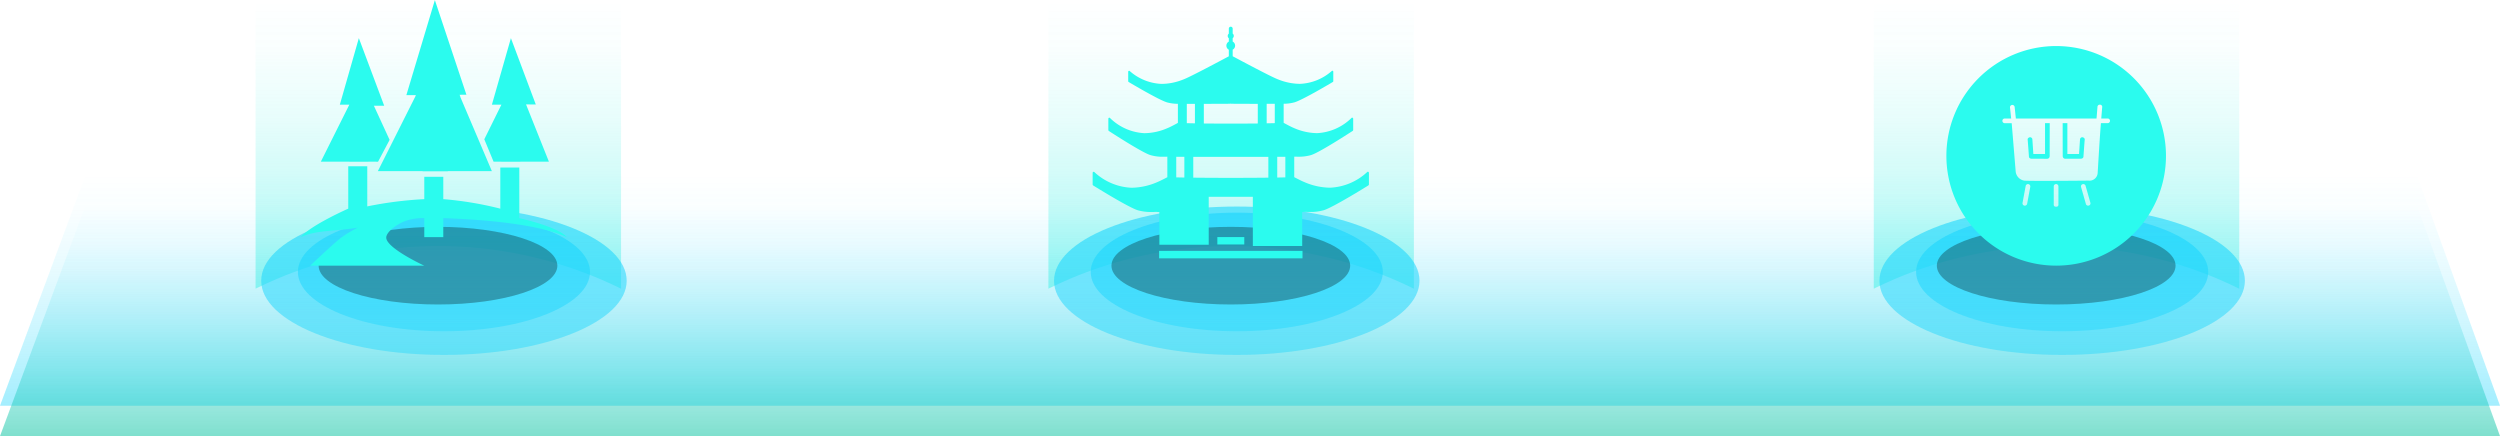 <svg id="组_629" data-name="组 629" xmlns="http://www.w3.org/2000/svg" xmlns:xlink="http://www.w3.org/1999/xlink" width="560.198" height="97.721" viewBox="0 0 560.198 97.721">
  <defs>
    <style>
      .cls-1 {
        fill: url(#linear-gradient);
      }

      .cls-2 {
        fill: url(#linear-gradient-2);
      }

      .cls-3 {
        fill: url(#linear-gradient-3);
      }

      .cls-4 {
        fill: url(#linear-gradient-4);
      }

      .cls-5 {
        opacity: 0.3;
      }

      .cls-6 {
        fill: #2bfbee;
      }

      .cls-7 {
        filter: url(#椭圆_201);
      }

      .cls-8 {
        filter: url(#椭圆_200);
      }

      .cls-9 {
        filter: url(#椭圆_199);
      }

      .cls-10 {
        filter: url(#椭圆_198);
      }

      .cls-11 {
        filter: url(#椭圆_197);
      }

      .cls-12 {
        filter: url(#椭圆_196);
      }
    </style>
    <linearGradient id="linear-gradient" x1="0.5" y1="1" x2="0.5" gradientUnits="objectBoundingBox">
      <stop offset="0" stop-color="#19d5fd" stop-opacity="0.4"/>
      <stop offset="0.024" stop-color="#19d5fd" stop-opacity="0.384"/>
      <stop offset="0.327" stop-color="#19d5fd" stop-opacity="0.22"/>
      <stop offset="0.602" stop-color="#19d5fd" stop-opacity="0.098"/>
      <stop offset="0.835" stop-color="#19d5fd" stop-opacity="0.027"/>
      <stop offset="1" stop-color="#19d5fd" stop-opacity="0"/>
    </linearGradient>
    <linearGradient id="linear-gradient-2" x1="0.5" y1="1" x2="0.5" gradientUnits="objectBoundingBox">
      <stop offset="0" stop-color="#00c19c" stop-opacity="0.502"/>
      <stop offset="0.306" stop-color="#0ac9c5" stop-opacity="0.286"/>
      <stop offset="0.589" stop-color="#12cfe3" stop-opacity="0.129"/>
      <stop offset="0.83" stop-color="#17d3f6" stop-opacity="0.035"/>
      <stop offset="1" stop-color="#19d5fd" stop-opacity="0"/>
    </linearGradient>
    <linearGradient id="linear-gradient-3" x1="0.5" y1="1" x2="0.5" gradientUnits="objectBoundingBox">
      <stop offset="0" stop-color="#1aeee0" stop-opacity="0.4"/>
      <stop offset="0.3" stop-color="#1aeddf" stop-opacity="0.235"/>
      <stop offset="0.585" stop-color="#1aeddf" stop-opacity="0.106"/>
      <stop offset="0.828" stop-color="#1aeddf" stop-opacity="0.027"/>
      <stop offset="1" stop-color="#1aeddf" stop-opacity="0"/>
    </linearGradient>
    <linearGradient id="linear-gradient-4" x1="0.5" y1="1" x2="0.5" gradientUnits="objectBoundingBox">
      <stop offset="0" stop-color="#19d5fd" stop-opacity="0.4"/>
      <stop offset="0.37" stop-color="#19d5fd" stop-opacity="0.502"/>
      <stop offset="0.739" stop-color="#19d5fd" stop-opacity="0.573"/>
      <stop offset="1" stop-color="#19d5fd" stop-opacity="0.6"/>
    </linearGradient>
    <filter id="椭圆_196" x="419.024" y="44.168" width="86.123" height="37.483" filterUnits="userSpaceOnUse">
      <feOffset dx="1.409" dy="1.409" input="SourceAlpha"/>
      <feGaussianBlur stdDeviation="0.705" result="blur"/>
      <feFlood flood-opacity="0.302"/>
      <feComposite operator="in" in2="blur"/>
      <feComposite in="SourceGraphic"/>
    </filter>
    <filter id="椭圆_197" x="427.242" y="45.534" width="69.687" height="30.808" filterUnits="userSpaceOnUse">
      <feOffset dx="1.409" dy="1.409" input="SourceAlpha"/>
      <feGaussianBlur stdDeviation="0.705" result="blur-2"/>
      <feFlood flood-opacity="0.302"/>
      <feComposite operator="in" in2="blur-2"/>
      <feComposite in="SourceGraphic"/>
    </filter>
    <filter id="椭圆_198" x="234.073" y="44.168" width="86.123" height="37.483" filterUnits="userSpaceOnUse">
      <feOffset dx="1.409" dy="1.409" input="SourceAlpha"/>
      <feGaussianBlur stdDeviation="0.705" result="blur-3"/>
      <feFlood flood-opacity="0.302"/>
      <feComposite operator="in" in2="blur-3"/>
      <feComposite in="SourceGraphic"/>
    </filter>
    <filter id="椭圆_199" x="242.291" y="45.534" width="69.687" height="30.808" filterUnits="userSpaceOnUse">
      <feOffset dx="1.409" dy="1.409" input="SourceAlpha"/>
      <feGaussianBlur stdDeviation="0.705" result="blur-4"/>
      <feFlood flood-opacity="0.302"/>
      <feComposite operator="in" in2="blur-4"/>
      <feComposite in="SourceGraphic"/>
    </filter>
    <filter id="椭圆_200" x="56.419" y="44.168" width="86.123" height="37.483" filterUnits="userSpaceOnUse">
      <feOffset dx="1.409" dy="1.409" input="SourceAlpha"/>
      <feGaussianBlur stdDeviation="0.705" result="blur-5"/>
      <feFlood flood-opacity="0.302"/>
      <feComposite operator="in" in2="blur-5"/>
      <feComposite in="SourceGraphic"/>
    </filter>
    <filter id="椭圆_201" x="64.637" y="45.534" width="69.687" height="30.808" filterUnits="userSpaceOnUse">
      <feOffset dx="1.409" dy="1.409" input="SourceAlpha"/>
      <feGaussianBlur stdDeviation="0.705" result="blur-6"/>
      <feFlood flood-opacity="0.302"/>
      <feComposite operator="in" in2="blur-6"/>
      <feComposite in="SourceGraphic"/>
    </filter>
  </defs>
  <path id="路径_582" data-name="路径 582" class="cls-1" d="M84.388,2815.841,65.14,2867.725h560.2l-18.692-51.885Z" transform="translate(-65.14 -2776.805)"/>
  <path id="路径_583" data-name="路径 583" class="cls-2" d="M84.388,2822.641,65.14,2874.526h560.2l-18.692-51.885Z" transform="translate(-65.14 -2776.805)"/>
  <g id="组_606" data-name="组 606" transform="translate(419.729)">
    <path id="路径_584" data-name="路径 584" class="cls-3" d="M566.911,2841.5h0a92.445,92.445,0,0,0-81.9,0h0V2776.8h81.9Z" transform="translate(-484.869 -2776.805)"/>
    <g id="组_605" data-name="组 605" transform="translate(0 44.872)">
      <g class="cls-12" transform="matrix(1, 0, 0, 1, -419.73, -44.87)">
        <ellipse id="椭圆_196-2" data-name="椭圆 196" class="cls-4" cx="40.947" cy="16.627" rx="40.947" ry="16.627" transform="translate(419.73 44.87)"/>
      </g>
      <g class="cls-11" transform="matrix(1, 0, 0, 1, -419.73, -44.87)">
        <ellipse id="椭圆_197-2" data-name="椭圆 197" class="cls-4" cx="32.73" cy="13.29" rx="32.73" ry="13.29" transform="translate(427.95 46.24)"/>
      </g>
    </g>
  </g>
  <g id="组_608" data-name="组 608" transform="translate(234.778)">
    <path id="路径_585" data-name="路径 585" class="cls-3" d="M381.961,2841.5h0a92.445,92.445,0,0,0-81.895,0h0V2776.8h81.895Z" transform="translate(-299.918 -2776.805)"/>
    <g id="组_607" data-name="组 607" transform="translate(0 44.872)">
      <g class="cls-10" transform="matrix(1, 0, 0, 1, -234.78, -44.87)">
        <ellipse id="椭圆_198-2" data-name="椭圆 198" class="cls-4" cx="40.947" cy="16.627" rx="40.947" ry="16.627" transform="translate(234.78 44.87)"/>
      </g>
      <g class="cls-9" transform="matrix(1, 0, 0, 1, -234.78, -44.87)">
        <ellipse id="椭圆_199-2" data-name="椭圆 199" class="cls-4" cx="32.73" cy="13.29" rx="32.73" ry="13.29" transform="translate(243 46.24)"/>
      </g>
    </g>
  </g>
  <g id="组_610" data-name="组 610" transform="translate(57.123)">
    <path id="路径_586" data-name="路径 586" class="cls-3" d="M204.306,2841.5h0a92.445,92.445,0,0,0-81.895,0h0V2776.8h81.895Z" transform="translate(-122.264 -2776.805)"/>
    <g id="组_609" data-name="组 609" transform="translate(0 44.872)">
      <g class="cls-8" transform="matrix(1, 0, 0, 1, -57.12, -44.87)">
        <ellipse id="椭圆_200-2" data-name="椭圆 200" class="cls-4" cx="40.947" cy="16.627" rx="40.947" ry="16.627" transform="translate(57.12 44.87)"/>
      </g>
      <g class="cls-7" transform="matrix(1, 0, 0, 1, -57.12, -44.87)">
        <ellipse id="椭圆_201-2" data-name="椭圆 201" class="cls-4" cx="32.73" cy="13.29" rx="32.73" ry="13.29" transform="translate(65.34 46.24)"/>
      </g>
    </g>
  </g>
  <ellipse id="椭圆_202" data-name="椭圆 202" class="cls-5" cx="26.747" cy="8.7" rx="26.747" ry="8.7" transform="translate(434.003 50.83)"/>
  <ellipse id="椭圆_203" data-name="椭圆 203" class="cls-5" cx="26.747" cy="8.7" rx="26.747" ry="8.7" transform="translate(249.053 50.83)"/>
  <ellipse id="椭圆_204" data-name="椭圆 204" class="cls-5" cx="26.747" cy="8.7" rx="26.747" ry="8.7" transform="translate(71.398 50.83)"/>
  <g id="组_1652" data-name="组 1652" transform="translate(67.391 0.024)">
    <path id="路径_1430" data-name="路径 1430" class="cls-6" d="M-563.462,336.446l-3.526-7.658,2.312,0-5.677-15.141-4.259,14.906h2.128l-6.388,12.776h6.388v.008h4.26v-.007l2.176.008" transform="translate(583.373 -305.126)"/>
    <path id="路径_1431" data-name="路径 1431" class="cls-6" d="M-527.528,306.638l.141-.342h-2.131l6.388-21.3,7.069,21.21-1.52.007.22.648,7.007,16.466h-25.554" transform="translate(553.184 -285)"/>
    <path id="路径_1432" data-name="路径 1432" class="cls-6" d="M-453.63,341.326h1.753v.011c.027,0,.053,0,.082,0h4.176v-.007h6.389l-5.127-12.836,2.188.025-5.577-14.871-4.259,14.906h2.129l-3.835,7.759" transform="translate(496.838 -305.126)"/>
    <path id="路径_1433" data-name="路径 1433" class="cls-6" d="M-510.352,413.784h-9.789a1.521,1.521,0,0,0-.381-.047h-5.044a1.531,1.531,0,0,0-.382.047h15.6Zm0,0" transform="translate(553.184 -375.453)"/>
    <path id="路径_1434" data-name="路径 1434" class="cls-6" d="M-545.031,421.819V410.475h-4.177c-.028,0-.055,0-.082,0v9.218a76.632,76.632,0,0,0-12.777-2.129v-5.008h-4.258v5.008a84.5,84.5,0,0,0-12.777,1.622V410.19h-4.26v9.5s-8.4,3.7-10.647,6.389c3.552-1.62,7.25-1.253,12.778-2.13a27.6,27.6,0,0,0-3.859,2.337c-2.438,2-6.789,6.182-6.789,6.182h25.553s-8.762-4.035-8.518-6.389c.143-1.392,2.772-3.167,4.583-3.728a11.749,11.749,0,0,1,3.935-.531v4.259h4.258v-4.259c10.721.358,21.72,1.537,27.684,4.259-1.978-2.369-10.648-4.259-10.648-4.259Zm0,0" transform="translate(594.008 -372.96)"/>
  </g>
  <g id="组_1653" data-name="组 1653" transform="translate(244.842 5.983)">
    <path id="路径_1435" data-name="路径 1435" class="cls-6" d="M-554.254,693.212h32.135v1.671h-32.135Zm13.053-3.106h6.036v1.671H-541.2Zm0,0" transform="translate(569.141 -642.975)"/>
    <path id="路径_1436" data-name="路径 1436" class="cls-6" d="M-547.471,548.523a.22.22,0,0,0-.254.042,13.045,13.045,0,0,1-8.312,3.511,14.829,14.829,0,0,1-5.709-1.229c-.4-.151-1.253-.569-2.331-1.132v-4.6l.279.006c.194.006.436.012.7.012a9.642,9.642,0,0,0,2.791-.37c1.9-.569,9.021-5.218,9.324-5.412a.263.263,0,0,0,.115-.23v-2.482A.277.277,0,0,0-551,536.4a.2.2,0,0,0-.236.042,11.825,11.825,0,0,1-7.713,3.409,13.283,13.283,0,0,1-5.3-1.193c-.375-.145-1.181-.563-2.2-1.114v-4.274a9.571,9.571,0,0,0,2.385-.309c1.755-.478,8.361-4.407,8.639-4.577a.214.214,0,0,0,.1-.194v-2.095a.229.229,0,0,0-.121-.206.185.185,0,0,0-.218.036,11.486,11.486,0,0,1-7.15,2.882,13.345,13.345,0,0,1-4.91-1.011c-1.326-.466-8.391-4.238-10.147-5.176v-1.471a1.029,1.029,0,0,0,.545-.908,1.024,1.024,0,0,0-.545-.908v-.751a.673.673,0,0,0,.248-.521.672.672,0,0,0-.248-.521v-1.1A.434.434,0,0,0-578.3,516a.434.434,0,0,0-.436.436v1.114a.692.692,0,0,0-.248.521.672.672,0,0,0,.248.521v.751a1.017,1.017,0,0,0-.545.908,1.023,1.023,0,0,0,.545.908v1.471c-1.75.938-8.821,4.71-10.147,5.176a13.225,13.225,0,0,1-4.91,1.011,11.487,11.487,0,0,1-7.15-2.882.193.193,0,0,0-.218-.036.227.227,0,0,0-.121.206V528.2a.217.217,0,0,0,.109.194c.279.169,6.884,4.1,8.639,4.577a9.337,9.337,0,0,0,2.385.309v4.274c-1.017.557-1.822.969-2.2,1.114a13.184,13.184,0,0,1-5.3,1.193,11.842,11.842,0,0,1-7.719-3.409.2.2,0,0,0-.236-.042.266.266,0,0,0-.127.242v2.482a.264.264,0,0,0,.115.23c.3.2,7.428,4.843,9.324,5.412a9.718,9.718,0,0,0,2.8.369c.273,0,.509-.006.7-.012l.279-.006v4.6c-1.078.563-1.931.981-2.331,1.132a14.936,14.936,0,0,1-5.709,1.229,13.011,13.011,0,0,1-8.312-3.511.214.214,0,0,0-.248-.042.273.273,0,0,0-.139.248v2.555a.27.27,0,0,0,.121.236c.327.206,8,4.983,10.044,5.57a10.7,10.7,0,0,0,3.009.381c.291,0,.551-.006.757-.018a3.179,3.179,0,0,1,.5,0,3.052,3.052,0,0,0,.521.024v7.32h11.061V554.117h9.886v11.031h11.061v-7.628a3.115,3.115,0,0,0,.521-.024,3.2,3.2,0,0,1,.5,0c.206.006.466.018.757.018a10.7,10.7,0,0,0,3.009-.381c2.04-.587,9.717-5.364,10.044-5.57a.287.287,0,0,0,.121-.236v-2.555a.273.273,0,0,0-.139-.248Zm-36.864-15.233c2.434-.006,5.122-.018,6.024-.024v-.224l.042.224c2.01.012,4.014.018,6.024.024v4.4q-6.048.055-12.09,0ZM-588.7,549.8c-.672-.012-1.284-.024-1.816-.036v-4.607h1.816Zm.551-16.516c.369.006.938.006,1.816.006v4.365q-1.008-.018-1.816-.036Zm18.271,16.546c-4.952.055-11.872.055-16.824,0v-4.668h16.824Zm1.441-12.217q-.809.018-1.816.036v-4.365c.884,0,1.447-.006,1.816-.006Zm2.367,12.151c-.532.012-1.144.024-1.816.036v-4.643h1.816Zm0,0" transform="translate(609.247 -516)"/>
  </g>
  <g id="组_1654" data-name="组 1654" transform="translate(436.145 10.319)">
    <path id="路径_1437" data-name="路径 1437" class="cls-6" d="M-1502.52,438.376a.517.517,0,0,0-.591.457l-.221,3.3h-2.614v-6.92H-1507s0,6.56.014,7.175c-.072.879.634.807.634.807s3.037-.01,3.484-.01c.543-.087.524-.457.524-.457s.245-3.465.283-3.763c.072-.418-.351-.562-.461-.591Zm-8.434,3.758h-2.615l-.221-3.3a.516.516,0,0,0-.591-.457c-.111.029-.534.173-.457.591.038.3.284,3.763.284,3.763s-.019.375.524.457c.447,0,3.484.01,3.484.01s.711.072.634-.807c0-.61.014-7.175.014-7.175h-1.052v6.92Zm0,0" transform="translate(1533.055 -417.938)"/>
    <path id="路径_1438" data-name="路径 1438" class="cls-6" d="M-1629.34,303.239a24.6,24.6,0,0,0-24.605,24.605,24.6,24.6,0,0,0,24.605,24.6,24.6,24.6,0,0,0,24.6-24.6,24.6,24.6,0,0,0-24.6-24.605Zm-6.5,35.3a.529.529,0,0,1-.524.466.277.277,0,0,1-.062,0,.524.524,0,0,1-.462-.581l.7-3.787a.527.527,0,0,1,.582-.466.531.531,0,0,1,.466.581Zm7,.264a.522.522,0,0,1-.524.524.522.522,0,0,1-.524-.524v-4.114a.522.522,0,0,1,.524-.524.526.526,0,0,1,.524.529Zm6.747.192a.58.58,0,0,1-.091.01.53.53,0,0,1-.519-.432l-1.076-3.787a.522.522,0,0,1,.428-.61.527.527,0,0,1,.61.428l1.076,3.787a.52.52,0,0,1-.428.605Zm4.287-18.478h-1.514c-.283,3.455-.682,10.6-.74,11.313a1.833,1.833,0,0,1-2.037,1.562c-.336,0-5.834.057-9.967.057-2.172,0-3.965-.014-4.436-.057a2.3,2.3,0,0,1-1.922-2.1l-.889-10.77h-1.562a.522.522,0,0,1-.524-.524.525.525,0,0,1,.524-.524h1.442l-.26-2.46a.521.521,0,0,1,.466-.577.524.524,0,0,1,.577.466l.269,2.571h18.079c.125-1.5.207-2.556.207-2.556a.524.524,0,0,1,.586-.543.5.5,0,0,1,.466.63s-.082,1.019-.2,2.47h1.437a.522.522,0,0,1,.524.524.524.524,0,0,1-.524.519Zm0,0" transform="translate(1653.945 -303.239)"/>
  </g>
</svg>
